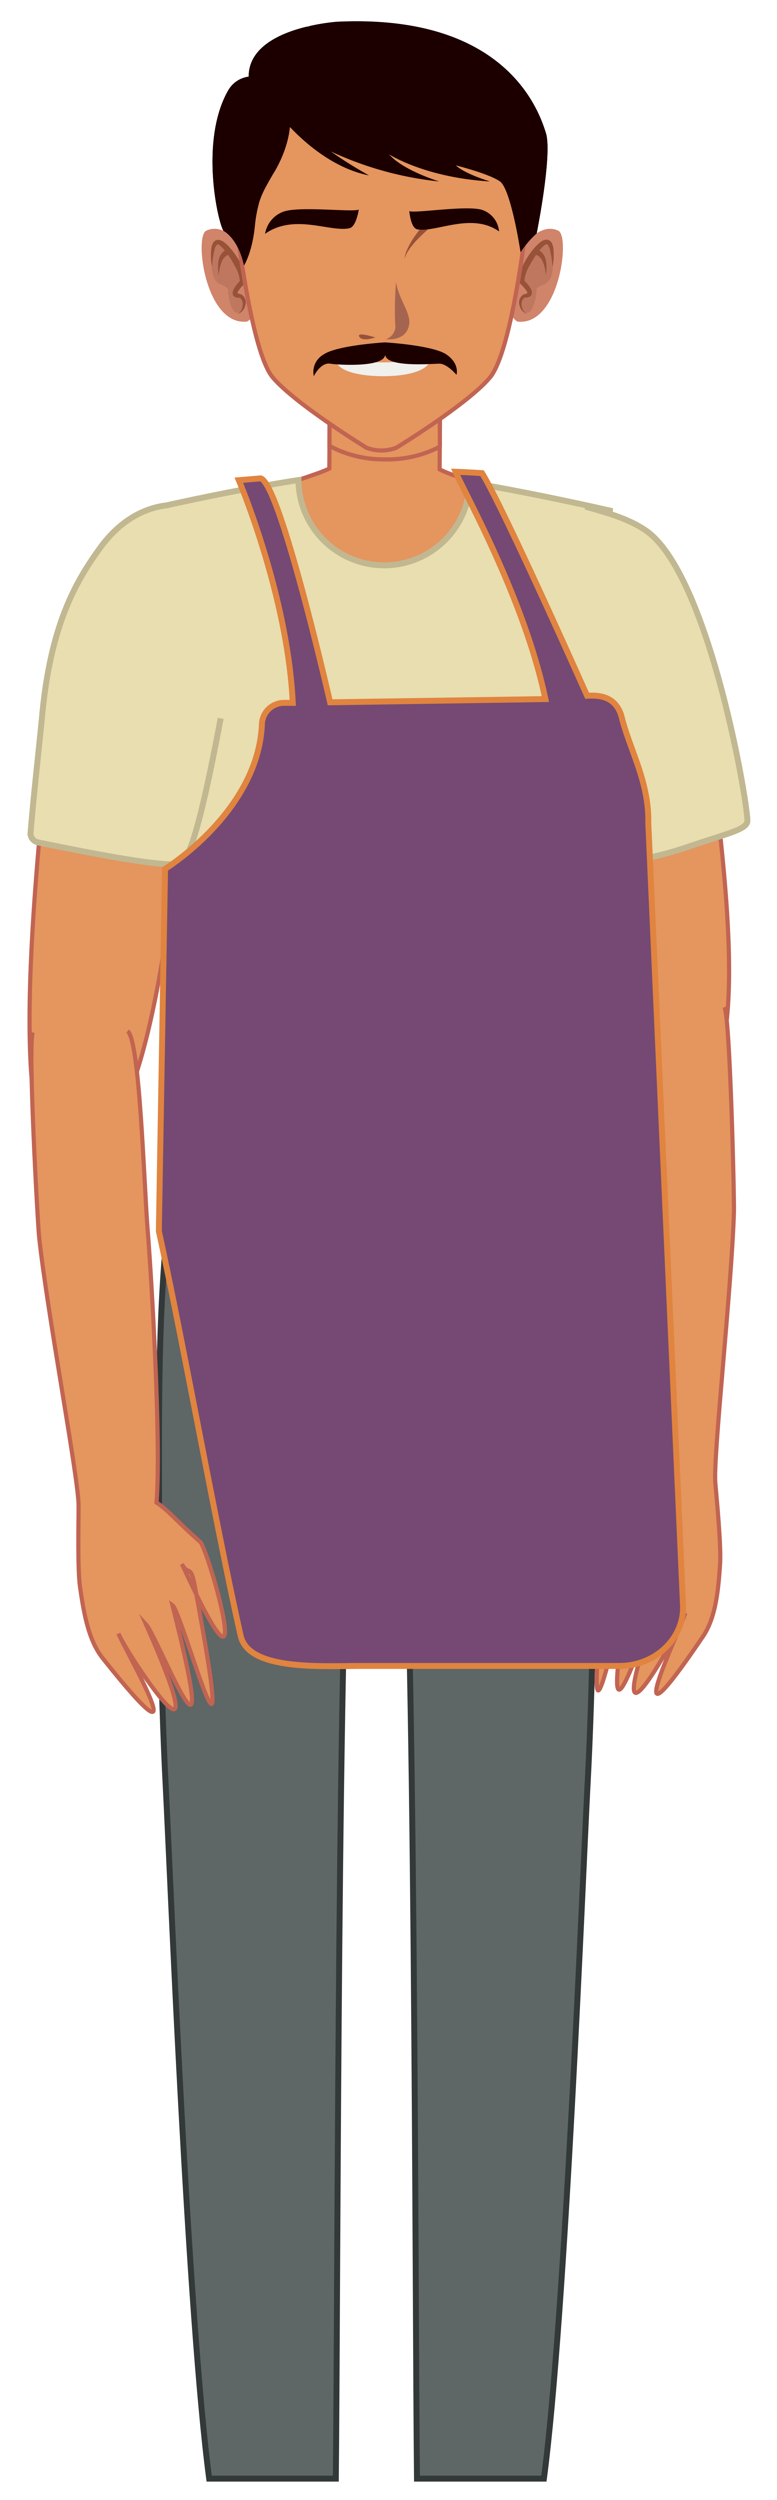<svg xmlns="http://www.w3.org/2000/svg" width="140" height="450" viewBox="0 0 140 450">
  <defs>
    <style>
      .e69bee7c-0a38-461d-afb8-4e4356811dfa {
        isolation: isolate;
      }

      .ff7dbea2-54f2-4627-bdc6-40648e0289bb {
        fill: #5e6666;
        stroke: #333838;
      }

      .a0c7b2a9-a90f-4825-9585-7305962daa7f, .a25b5c05-dc15-43f5-a7dc-9c028aeadec1, .af03f9d8-12b8-4fba-96c5-c5ec2878d789, .ee1400d9-4d96-4cd1-8f86-f99da3ce28f3, .ff7dbea2-54f2-4627-bdc6-40648e0289bb {
        stroke-miterlimit: 10;
      }

      .a0c7b2a9-a90f-4825-9585-7305962daa7f, .af03f9d8-12b8-4fba-96c5-c5ec2878d789, .ff7dbea2-54f2-4627-bdc6-40648e0289bb {
        stroke-width: 1.07px;
      }

      .bbb235ec-0f70-48d8-a18f-b29409056db4 {
        opacity: 0.5;
        mix-blend-mode: multiply;
      }

      .a25b5c05-dc15-43f5-a7dc-9c028aeadec1, .a77b0275-fbf9-4e52-900b-83b51e5f4154 {
        fill: #e5955e;
      }

      .ee1400d9-4d96-4cd1-8f86-f99da3ce28f3 {
        fill: none;
      }

      .a25b5c05-dc15-43f5-a7dc-9c028aeadec1, .ee1400d9-4d96-4cd1-8f86-f99da3ce28f3 {
        stroke: #c16452;
        stroke-width: 0.75px;
      }

      .eca4a5e0-6ea2-4bc8-81eb-7cc7211aa8dd {
        fill: #d0846a;
      }

      .a14c7c09-69c2-442d-b3ed-9af8b98e003e, .b34a84b5-2470-4d84-ae53-963642c5caa4 {
        fill: #a5644f;
      }

      .a14c7c09-69c2-442d-b3ed-9af8b98e003e {
        opacity: 0.4;
      }

      .a8c073ba-558d-417f-a55f-7f8163a95bd1 {
        fill: #975238;
      }

      .f95412c0-c86e-4482-a141-7030be7f01f9 {
        fill: #1c0000;
      }

      .fecb78d4-5c60-4ef8-96de-486b9c0d333b {
        fill: #2b101a;
      }

      .ba0443e0-8670-43d1-ab4a-3de18b1fb20a {
        fill: #f0f0ed;
      }

      .af03f9d8-12b8-4fba-96c5-c5ec2878d789 {
        fill: #e8deaf;
        stroke: #c1b891;
      }

      .a0c7b2a9-a90f-4825-9585-7305962daa7f {
        fill: #754973;
        stroke: #e0843f;
      }
    </style>
  </defs>
  <g class="e69bee7c-0a38-461d-afb8-4e4356811dfa">
    <g id="a5483e13-590e-4cb5-8ff3-0a91d3621057" data-name="Layer 1">
      <g>
        <g>
          <path class="ff7dbea2-54f2-4627-bdc6-40648e0289bb" d="M37.69,446.17H60.51c.36-34.29.37-159.56,2.87-187.6.08-.08,8.83-.08,8.92,0,2.49,28.05,2.48,153.31,2.83,187.6H98c3.84-28.91,7-108.29,7.84-124.39,1-18.43,1.24-40.21,1.24-58.92,0-21.3-.25-39.1-4-59.6-.08-.44-19.68-.83-35.22-.81s-35.14.36-35.22.81c-3.73,20.49-4,38.3-4,59.59,0,18.72.28,40.5,1.23,58.92C30.7,337.88,33.85,417.26,37.69,446.17Z"/>
          <g class="bbb235ec-0f70-48d8-a18f-b29409056db4">
            <path class="ff7dbea2-54f2-4627-bdc6-40648e0289bb" d="M72,251.32c-3.92-.28-6,.12-6.65-4.1-.5-3.14-.1-6.79-.16-10-.11-5.63-.09-11.27-.59-16.88-.09-1-1.63-.83-1.69.11-.6,9.18-.19,18.48-.09,27.67.08,6.77,2,5.82,9,5.42C73.22,253.49,73.47,251.43,72,251.32Z"/>
            <path class="ff7dbea2-54f2-4627-bdc6-40648e0289bb" d="M102.69,227.41c-3.44-.35-6.64,0-10-1.36s-5.22-4-8.15-5.7a.65.65,0,0,0-.94.72c1.51,6.77,13.75,10.66,19.46,7.88C103.93,228.56,103.43,227.48,102.69,227.41Z"/>
            <path class="ff7dbea2-54f2-4627-bdc6-40648e0289bb" d="M34.43,227.4c3.45-.34,6.64,0,10-1.35s5.22-4.05,8.15-5.71a.64.64,0,0,1,.93.72C52,227.84,39.72,231.72,34,229,33.2,228.55,33.7,227.48,34.43,227.4Z"/>
          </g>
        </g>
        <g id="bf4186f7-a753-44af-b8c4-035b3fb95fa2" data-name="face">
          <g>
            <g>
              <g>
                <path class="a77b0275-fbf9-4e52-900b-83b51e5f4154" d="M33.89,91c5.59-.91,12.14-1.48,18.93-4.23,2.22-.9,4.68-1.53,6.52-2.43l.08-11.68,9.63.08h.62l9.63.07-.09,11.68c1.83.93,4.28,1.59,6.49,2.53,6.8,2.87,13.41,3.52,19,4.53-.2,5,.06,21.32.06,21.32l-35.7-.27-35.45-.25S33.73,97.18,33.89,91Z"/>
                <path class="ee1400d9-4d96-4cd1-8f86-f99da3ce28f3" d="M33.89,91c5.59-.91,12.14-1.48,18.93-4.23,2.22-.9,4.68-1.53,6.52-2.43l.08-11.68,9.63.08h.62l9.63.07-.09,11.68c1.83.93,4.28,1.59,6.49,2.53,6.8,2.87,13.41,3.52,19,4.53-.2,5,.06,21.32.06,21.32l-35.7-.27-35.45-.25S33.73,97.18,33.89,91Z"/>
              </g>
              <g>
                <path class="a77b0275-fbf9-4e52-900b-83b51e5f4154" d="M69.29,82.69a20.56,20.56,0,0,1-9.92-2.42l0-5.73,9.63.07h.62l9.63.07,0,5.74A20.62,20.62,0,0,1,69.29,82.69Z"/>
                <path class="ee1400d9-4d96-4cd1-8f86-f99da3ce28f3" d="M69.29,82.69a20.56,20.56,0,0,1-9.92-2.42l0-5.73,9.63.07h.62l9.63.07,0,5.74A20.62,20.62,0,0,1,69.29,82.69Z"/>
              </g>
            </g>
            <g>
              <g>
                <g>
                  <path class="a25b5c05-dc15-43f5-a7dc-9c028aeadec1" d="M53.61,45.33a2.28,2.28,0,0,0-.61,1,1.13,1.13,0,0,0,.2,1.08,1.27,1.27,0,0,0,1.19.28,5.93,5.93,0,0,0,1.17-.49,10.86,10.86,0,0,1,5.29-.81c1.42.07,3.59.69,4.83-.32l0,0a1.55,1.55,0,0,0,.36-2.43,3.93,3.93,0,0,0-2.76-1.1,16.28,16.28,0,0,0-5.23.63,9.61,9.61,0,0,0-4.26,2Z"/>
                  <path class="a25b5c05-dc15-43f5-a7dc-9c028aeadec1" d="M57.16,50.32a2.54,2.54,0,1,0,2.56-2.51A2.54,2.54,0,0,0,57.16,50.32Z"/>
                </g>
                <g>
                  <path class="a25b5c05-dc15-43f5-a7dc-9c028aeadec1" d="M85.55,45.35a9.7,9.7,0,0,0-4.24-2.08,16.54,16.54,0,0,0-5.22-.71,3.93,3.93,0,0,0-2.77,1.06,1.56,1.56,0,0,0,.32,2.44l0,0c1.22,1,3.4.44,4.83.39a10.85,10.85,0,0,1,5.28.88,5.72,5.72,0,0,0,1.16.52,1.28,1.28,0,0,0,1.19-.27,1.14,1.14,0,0,0,.22-1.07,2.4,2.4,0,0,0-.6-1C85.7,45.49,85.62,45.42,85.55,45.35Z"/>
                  <path class="a25b5c05-dc15-43f5-a7dc-9c028aeadec1" d="M82.14,50.51A2.54,2.54,0,1,1,79.63,48,2.52,2.52,0,0,1,82.14,50.51Z"/>
                </g>
              </g>
              <path class="a25b5c05-dc15-43f5-a7dc-9c028aeadec1" d="M77.26,65.77c-2.81,1.49-4.85,2.85-8.27,2.38a22,22,0,0,1-7.15-2.4c-.45-.22-1,.36-.57.73,4.22,3.75,12.64,4.58,16.56,0A.48.48,0,0,0,77.26,65.77Z"/>
              <g>
                <path class="a25b5c05-dc15-43f5-a7dc-9c028aeadec1" d="M69.42,62.71c-4.5-.5-1.73-4.81-1.16-7.12a26.16,26.16,0,0,0,.51-6.18.13.13,0,0,0-.25,0c-.64,2.24-1.28,4.56-2,6.77-.52,1.54-1.57,3.14-1.6,4.8-.06,2.7,2.34,3.76,4.68,3A.64.64,0,0,0,69.42,62.71Z"/>
                <path class="a25b5c05-dc15-43f5-a7dc-9c028aeadec1" d="M74.07,60.41a.65.65,0,0,0-1.21.31c.09,1.07-.82,1.14-1.58,1.56a.36.36,0,0,0,.08.65C72.81,63.4,74.89,62.05,74.07,60.41Z"/>
              </g>
            </g>
          </g>
        </g>
        <path class="a25b5c05-dc15-43f5-a7dc-9c028aeadec1" d="M34.12,134.78c2.47-17.23.28-37.19-7.9-38.32h0C18,95.33,11.54,104.9,9.27,128.72c-1.66,17.4-8.81,76.5,1.56,79.34C28,212.76,31.6,152.38,34.12,134.78Z"/>
        <g id="b871fa87-c7f9-46c0-ba17-086a658b086c" data-name="ears">
          <g>
            <path class="eca4a5e0-6ea2-4bc8-81eb-7cc7211aa8dd" d="M93.28,45.85s3.4-6.14,7.31-4.33c2.2,1,.19,17.16-7.31,16.38,0,0-1.33-.44-1.42-3Z"/>
            <path class="a14c7c09-69c2-442d-b3ed-9af8b98e003e" d="M98.85,43.55s2.13,6.17-.77,7.64c0,0-1.53.47-1.44,1.14S96,57.47,94.31,56c0,0-1.34-2,.33-2.79s.49-.79-.84-2.41C93.8,50.84,96.27,43.1,98.85,43.55Z"/>
            <path class="a8c073ba-558d-417f-a55f-7f8163a95bd1" d="M99.55,48.1a17,17,0,0,0-.5-3.3,3,3,0,0,0-.31-.68c-.16-.19-.23-.2-.31-.16s-.21.11-.28.15-.19.16-.28.23a6.34,6.34,0,0,0-.56.59,16.22,16.22,0,0,0-1.84,2.79,6.54,6.54,0,0,0-1,2.9l-.14-.24A7.22,7.22,0,0,1,95.65,52a2.17,2.17,0,0,1,.18.56.79.79,0,0,1-.26.76,1.56,1.56,0,0,1-.66.24l-.25,0-.11,0A1.4,1.4,0,0,0,94,55,1.92,1.92,0,0,0,95,56.53a2,2,0,0,1-1.34-1.41,1.73,1.73,0,0,1,.5-2,2.06,2.06,0,0,1,.33-.17l.25-.07a.75.75,0,0,0,.28-.1s0,0,0-.1a.91.91,0,0,0-.14-.31A7.73,7.73,0,0,0,93.65,51l-.12-.1,0-.15a3.73,3.73,0,0,1,.25-1.89,10.23,10.23,0,0,1,.72-1.62,13.61,13.61,0,0,1,2.07-2.92,7.14,7.14,0,0,1,.69-.65,3.36,3.36,0,0,1,.44-.29,1.73,1.73,0,0,1,.55-.22,1.1,1.1,0,0,1,1.17.58,3,3,0,0,1,.28.9A10.86,10.86,0,0,1,99.55,48.1Z"/>
            <path class="a8c073ba-558d-417f-a55f-7f8163a95bd1" d="M98.33,49.57a7.32,7.32,0,0,0-.46-2.31A2.53,2.53,0,0,0,97,46.07a1.44,1.44,0,0,0-.38-.17l-.15,0,.33-1,.26.13a2.17,2.17,0,0,1,.59.43,3,3,0,0,1,.75,1.69A7.36,7.36,0,0,1,98.33,49.57Z"/>
          </g>
          <g>
            <path class="eca4a5e0-6ea2-4bc8-81eb-7cc7211aa8dd" d="M44.48,45.85s-3.39-6.15-7.31-4.33c-2.2,1-.19,17.15,7.31,16.37,0,0,1.33-.43,1.42-3Z"/>
            <path class="a14c7c09-69c2-442d-b3ed-9af8b98e003e" d="M38.91,43.54s-2.13,6.18.77,7.64c0,0,1.53.48,1.44,1.15s.6,5.14,2.33,3.71c0,0,1.34-2-.33-2.8s-.49-.79.84-2.41C44,50.83,41.49,43.09,38.91,43.54Z"/>
            <path class="a8c073ba-558d-417f-a55f-7f8163a95bd1" d="M38.21,48.1a10.92,10.92,0,0,1-.13-3.43,3,3,0,0,1,.28-.9,1.08,1.08,0,0,1,1.17-.57,1.94,1.94,0,0,1,.55.21,4.73,4.73,0,0,1,.44.3,7.06,7.06,0,0,1,.69.64,13.86,13.86,0,0,1,2.07,2.92A9.5,9.5,0,0,1,44,48.9a3.73,3.73,0,0,1,.25,1.89l0,.14-.12.1a7.39,7.39,0,0,0-1.19,1.34,1.23,1.23,0,0,0-.15.31c0,.11,0,.08,0,.1s0,0,.28.09l.25.07.33.17a1.73,1.73,0,0,1,.5,2,2.07,2.07,0,0,1-1.34,1.42A1.92,1.92,0,0,0,43.72,55a1.39,1.39,0,0,0-.51-1.4l-.12,0-.24,0a1.47,1.47,0,0,1-.66-.23.8.8,0,0,1-.26-.76,1.68,1.68,0,0,1,.18-.56,7.06,7.06,0,0,1,1.27-1.63l-.14.25a6.48,6.48,0,0,0-1-2.91,15.89,15.89,0,0,0-1.83-2.78,8.09,8.09,0,0,0-.56-.6c-.09-.07-.21-.19-.28-.23a.57.57,0,0,0-.28-.15c-.08,0-.15,0-.31.16a3.13,3.13,0,0,0-.31.69A16.83,16.83,0,0,0,38.21,48.1Z"/>
            <path class="a8c073ba-558d-417f-a55f-7f8163a95bd1" d="M39.43,49.56a7.29,7.29,0,0,1-.08-2.42,3,3,0,0,1,.75-1.69,2.17,2.17,0,0,1,.59-.43l.26-.13.33,1-.15,0a1.17,1.17,0,0,0-.38.17,2.53,2.53,0,0,0-.86,1.19A7.28,7.28,0,0,0,39.43,49.56Z"/>
          </g>
        </g>
        <path class="a25b5c05-dc15-43f5-a7dc-9c028aeadec1" d="M66,80.58S53.09,72.66,49.12,67.91C45.5,63.57,43,43.69,42.6,40.25c0-.11,0-.22,0-.34a1.06,1.06,0,0,1,0-.17h0c-.07-.71-.11-1.43-.11-2.16,0-13.24,11.77-24,26.28-24S95,24.35,95,37.6a21.55,21.55,0,0,1-.15,2.55h0s-2.58,23-6.55,27.78S71.43,80.58,71.43,80.58A7.53,7.53,0,0,1,66,80.58Z"/>
        <path class="a8c073ba-558d-417f-a55f-7f8163a95bd1" d="M78.29,40.34a28.28,28.28,0,0,0-3.13,2.82c-.38.37-.68.78-1,1.15s-.53.77-.76,1.09a2.53,2.53,0,0,0-.23.47l-.16.37-.14.33.08-.35q0-.16.09-.39a3.24,3.24,0,0,1,.15-.52c.17-.35.33-.79.57-1.22s.5-.9.81-1.33a30.12,30.12,0,0,1,2.67-3.38Z"/>
        <g id="ec0f0739-1abf-48e5-9efd-2a12ec6c0c87" data-name="eye bros">
          <path class="f95412c0-c86e-4482-a141-7030be7f01f9" d="M64.64,37.73s-.43,3.1-1.7,3.36c-3.55.73-9.89-2.71-15.18,1a5.11,5.11,0,0,1,3.49-4.05C54.34,37.11,63.61,38.23,64.64,37.73Z"/>
          <path class="f95412c0-c86e-4482-a141-7030be7f01f9" d="M73.75,38s.24,3.08,1.46,3.29c3.41.58,9.78-3.12,14.71.37a4.48,4.48,0,0,0-3.16-3.91C83.8,36.94,74.72,38.45,73.75,38Z"/>
        </g>
        <g id="b33d5f52-0ffc-4fb4-9215-e981528e2470" data-name="nose">
          <path class="b34a84b5-2470-4d84-ae53-963642c5caa4" d="M71.35,50.77a65.8,65.8,0,0,0-.15,7.52,2.42,2.42,0,0,1-1.67,2.76s3.63.53,4.18-2.59C74.08,56.35,71.91,54.05,71.35,50.77Z"/>
          <path class="a8c073ba-558d-417f-a55f-7f8163a95bd1" d="M67.63,60.74s-3.48-1.11-2.9-.13S67.63,60.74,67.63,60.74Z"/>
        </g>
        <g>
          <path class="f95412c0-c86e-4482-a141-7030be7f01f9" d="M40.26,41.55s2.62,1.27,3.7,6.23c0,0,1.45-2.26,1.94-7s1.37-6.08,3.28-9.42c0,0,4.66-6.91,2.62-13.4-1.3-4.14-8.16-6.16-10.74-1.59C36,25.35,39.21,39.9,40.26,41.55Z"/>
          <path d="M48.5,13.61c-2.88-3.32,2.34-6.69,7-8.87-5,1.17-11.58,3.94-10.6,10.26l5.81,6.11s6.68,8.64,15.72,10.45a77.66,77.66,0,0,1-6.94-4.36,61.1,61.1,0,0,0,19.57,5.45s-6.55-2-9-4.9c0,0,6.38,4.18,18.15,4.9,0,0-4.47-1.32-6.13-2.9,0,0,6,1.49,8,2.9S93.8,45.38,93.8,45.38A18.06,18.06,0,0,1,96.7,42s2.86-14.2,1.66-18.06c-.06-.18-.12-.38-.2-.61C93.05,33.27,52.94,18.73,48.5,13.61Z"/>
          <path class="f95412c0-c86e-4482-a141-7030be7f01f9" d="M43.29,28.46c-2.85-4.19-3.21-12.22,2-14.71h0a5,5,0,0,0-4.22,2.6c-5.08,9-1.85,23.55-.8,25.2,0,0,2.62,1.27,3.7,6.23,0,0,1.45-2.26,1.94-7a24,24,0,0,1,.74-4.16A27.28,27.28,0,0,0,43.29,28.46Z"/>
          <path class="fecb78d4-5c60-4ef8-96de-486b9c0d333b" d="M98.16,23.33C96.54,18.42,89.83,2.51,60.69,3.91a36,36,0,0,0-4.91.77c-1.07.78-1.5,1.76-.61,3C58.42,12.06,88.45,4.86,98.16,23.33Z"/>
          <path class="f95412c0-c86e-4482-a141-7030be7f01f9" d="M50.73,21.11s6.68,8.64,15.72,10.45a77.66,77.66,0,0,1-6.94-4.36,61.1,61.1,0,0,0,19.57,5.45s-6.55-2-9-4.9c0,0,6.38,4.18,18.15,4.9,0,0-4.47-1.32-6.13-2.9,0,0,6,1.49,8,2.9S93.8,45.38,93.8,45.38A18.06,18.06,0,0,1,96.7,42s2.86-14.2,1.66-18.06c-1.25-4-7.2-21.5-37.67-20,0,0-17.32,1.13-15.77,11.09Z"/>
        </g>
        <g id="bb9d5d79-c776-4bdb-80e1-a7eb0c04335d" data-name="mouth">
          <path class="ba0443e0-8670-43d1-ab4a-3de18b1fb20a" d="M69,65.24c-4.71-.07-8.56-.44-8.56-.44C60.93,67,65.2,67.71,69,67.72s8-.76,8.55-2.92C77.53,64.8,73.68,65.17,69,65.24Z"/>
          <path class="f95412c0-c86e-4482-a141-7030be7f01f9" d="M80.47,63.83c-2.41-1.69-11.1-2.2-11.1-2.2s-8.7.51-11.1,2.2a3.61,3.61,0,0,0-1.73,3.89s1.24-2.57,3-2.25c1,.18,9.86.8,9.86-1.69,0,2.49,8.85,1.65,9.85,1.69,1.36.06,3,2,3,2S82.88,65.53,80.47,63.83Z"/>
        </g>
        <path class="a25b5c05-dc15-43f5-a7dc-9c028aeadec1" d="M100.84,134.94c-2.52-17.23-.06-37.24,8.64-38.46h0c8.7-1.22,15.54,8.29,17.8,32.11,1.65,17.4,9.83,65.08-3,68.6C110.35,201,103.4,152.53,100.84,134.94Z"/>
        <g>
          <path class="af03f9d8-12b8-4fba-96c5-c5ec2878d789" d="M84.67,86.86a15.45,15.45,0,0,1-30.89-.45c-12.12,1.87-25.29,4.9-25.29,4.9l4.12,116.23,71.46.53L109.9,91.91S96.92,88.91,84.67,86.86Z"/>
          <path class="af03f9d8-12b8-4fba-96c5-c5ec2878d789" d="M29.74,91c-5.27.75-9.12,4.07-11.65,7.55-4.2,5.79-8.9,13.5-10.47,30-.18,1.84-.4,4-.66,6.47-.46,4.42-1,9.43-1.45,14.84a1.66,1.66,0,0,0,1.32,1.77c8.14,1.66,24,4.89,25.87,3.68s4.18-10.71,7.06-26"/>
          <path class="af03f9d8-12b8-4fba-96c5-c5ec2878d789" d="M105.49,91.19c3.45,1,7.63,2.06,10.9,4.32,11,7.62,18,46.73,18.28,52.14.11,1.66-3.37,2.28-10.94,4.86-7.86,2.68-16,3.57-17.94,2.48s-4.42-10.2-8.32-25.23"/>
        </g>
        <path class="a25b5c05-dc15-43f5-a7dc-9c028aeadec1" d="M130.55,181.29c1,2.15,1.77,34.33,1.69,36.92-.43,13.93-3.77,44-3.35,48.74.26,3,1.07,11.34.86,14.54-.32,4.85-.8,9.72-3.08,13.08-16.39,24.22-4-1.35-3.19-4.21-.7,2.81-16.67,31.65-5.06-1.26-2,2.52-11.49,34.43-5-3.08-1.68,1.42-9.21,42.45-4.24-3.27.43-3.95,1-1.68,2-4-11.33,30.7-5.57.51-3.72-3.58,4-4.06,5.66-6.54,7.44-7.78-1.69-10.61-2.23-40.28-2.2-48.85,0-8.28-1.24-34.37.85-36.18"/>
        <path class="a0c7b2a9-a90f-4825-9585-7305962daa7f" d="M123.06,288.93l-6.25-140.78c.15-7.4-3.32-13.16-4.78-19-.92-3.63-3.78-4.09-6.24-3.9-1.9-4.25-15.21-34-18.93-40.08-1.56-.1-3.15-.19-4.77-.25,1.39,3.41,12.4,22.85,16.18,40.92l-5.79.09-33,.49c-.67-2.89-9.15-39.54-12.53-40.31l-3.92.33s8.8,20.66,9.72,40.08h0l-1.46,0a4,4,0,0,0-4.09,3.64c-.53,15.85-17.46,26.25-17.46,26.25l-1.12,65.21c1.68,7.63,3.56,17.12,5.5,27.06,3.14,16,6.43,33.26,9.24,45.76,1.42,6.32,14.48,5.44,21.65,5.44h46.33C118,300,123.35,294.91,123.06,288.93Z"/>
        <path class="a25b5c05-dc15-43f5-a7dc-9c028aeadec1" d="M5.9,185.84c-.89,2.23.88,34.37,1.16,36.94,1.5,13.86,7.15,43.6,7.1,48.34,0,3-.2,11.39.26,14.56.69,4.82,1.55,9.63,4.08,12.81,18.2,22.88,3.9-1.66,2.85-4.44.92,2.74,19.06,30.27,4.95-1.66,2.2,2.36,14.11,33.45,4.77-3.45,1.79,1.29,12.46,41.61,4-3.59-.74-3.91-1.17-1.59-2.3-3.83,13.66,29.74,5.6.08,3.43-3.86-4.28-3.74-6.14-6.08-8-7.18.86-10.71-.88-40.33-1.58-48.87-.67-8.26-1.41-34.37-3.63-36"/>
      </g>
    </g>
  </g>
</svg>
